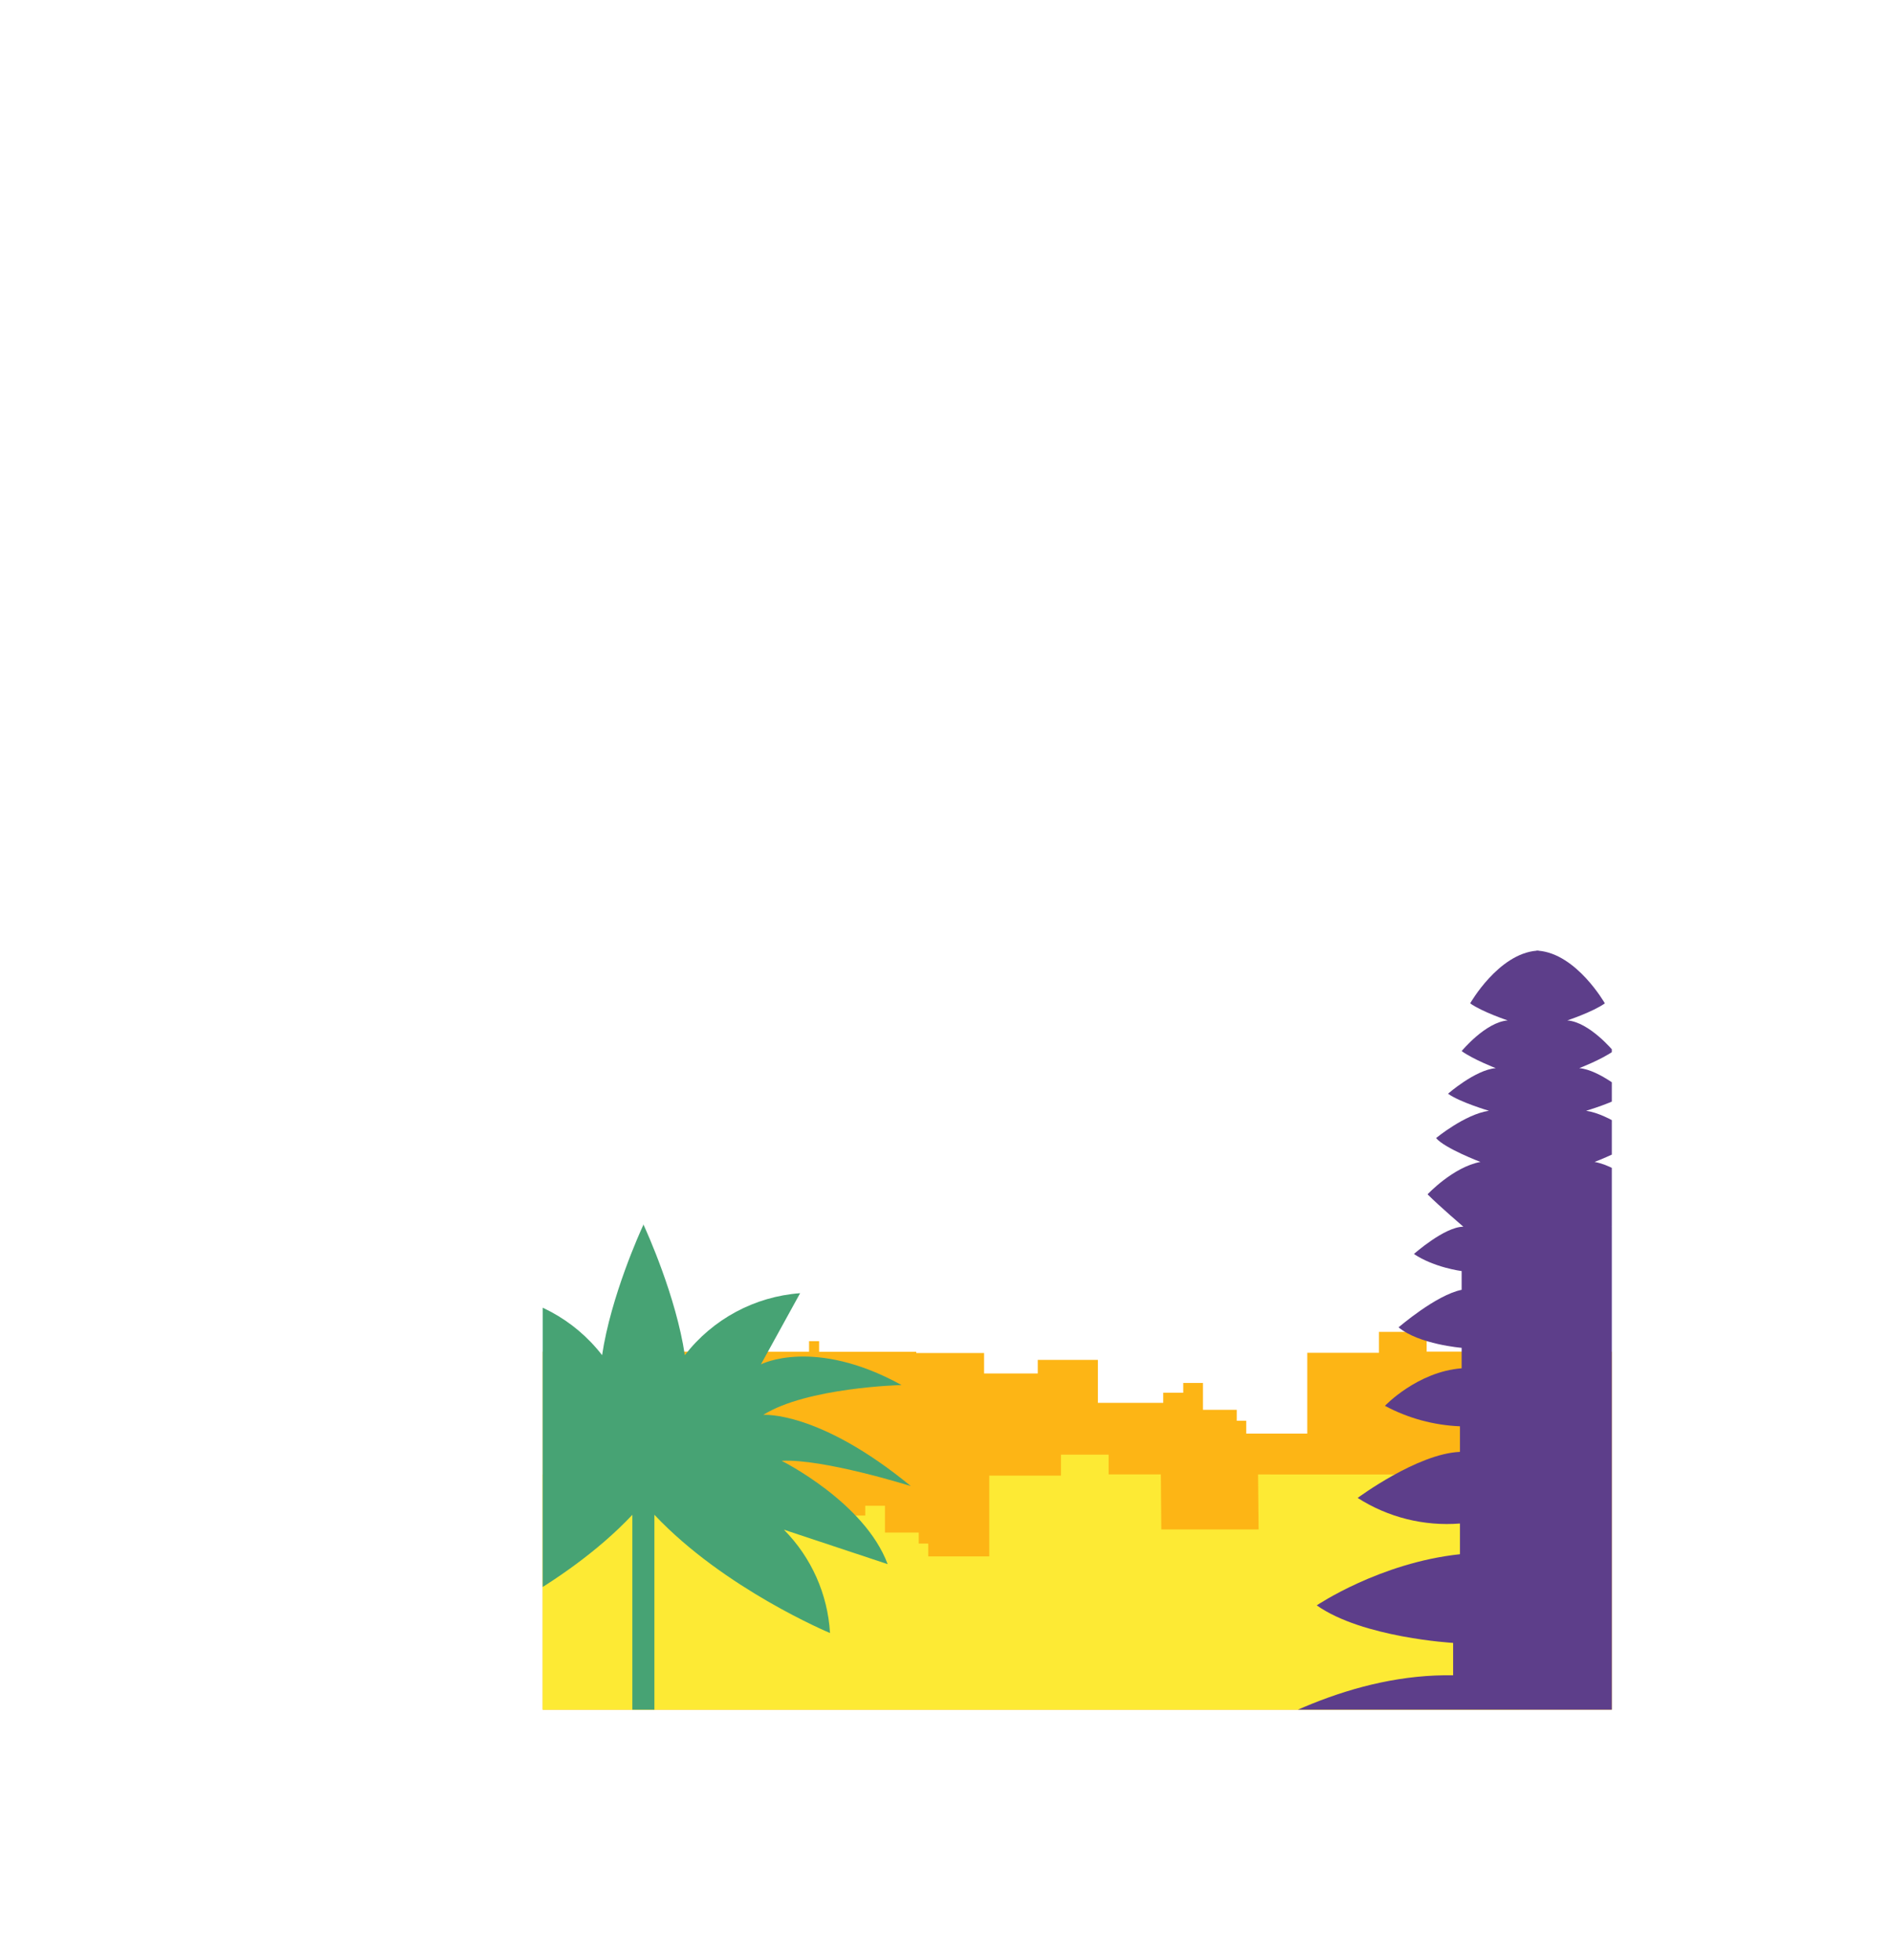 <?xml version="1.0" encoding="UTF-8"?>
<svg id="Layer_2" data-name="Layer 2" xmlns="http://www.w3.org/2000/svg" xmlns:xlink="http://www.w3.org/1999/xlink" viewBox="0 0 663.98 687.27">
  <defs>
    <style>
      .cls-1 {
        fill: #5d3e8a;
      }

      .cls-2 {
        fill: #fdb515;
      }

      .cls-3 {
        fill: #fdea34;
      }

      .cls-4, .cls-5, .cls-6 {
        fill: none;
      }

      .cls-5 {
        clip-path: url(#clippath);
      }

      .cls-6 {
        clip-path: url(#clippath-1);
      }

      .cls-7 {
        fill: #47a374;
      }
    </style>
    <clipPath id="clippath">
      <rect class="cls-4" x="190.35" width="375" height="599.56"/>
    </clipPath>
    <clipPath id="clippath-1">
      <rect class="cls-4" x="379.11" y="333.34" width="284.86" height="349.26"/>
    </clipPath>
  </defs>
  <g id="Background">
    <g id="Footer">
      <g id="Q2_Buildings" data-name="Q2 Buildings">
        <g class="cls-5">
          <g id="Mask_Group_24" data-name="Mask Group 24">
            <g id="Group_200" data-name="Group 200">
              <path id="Path_893" data-name="Path 893" class="cls-2" d="m483.68,467.06v7.35h-25.15v28.34h-21.41v-4.5h-3.32v-3.85h-11.86v-9.41h-6.91v3.44h-7.02v3.53h-22.92v-15.07h-21.09v4.77h-18.83v-7.18h-23.8v-.44h-34.07v-3.71h-3.52v3.7l-54.23-.02.19,19.28h-34.11s-.18-19.3-.18-19.3h-18.31v-6.93h-16.72v7.35h-25.15v28.34h-21.41v-4.5h-2.31v101.31h533.09v-125.51l-91.82-.03.19,19.28h-34.12s-.17-19.3-.17-19.3h-18.31v-6.93h-16.72Z"/>
              <path id="Path_893-2" data-name="Path 893" class="cls-3" d="m372.14,510.12v7.35h-25.15v28.34h-21.41v-4.5h-3.32v-3.85h-11.86v-9.41h-6.91v3.44h-7.02v3.53h-22.92v-15.07h-21.09v4.77h-18.83v-7.18h-23.8v-.44h-34.07v-3.71h-3.52v3.7l-54.23-.02.19,19.28h-34.11s-.18-19.3-.18-19.3h-18.31v-6.93h-16.72v7.35h-25.15v28.34H2.31v-4.5H0v101.31h533.09v-125.51l-91.82-.03.19,19.28h-34.12s-.17-19.3-.17-19.3h-18.31v-6.93h-16.72Z"/>
              <path id="Path_141" data-name="Path 141" class="cls-7" d="m274.18,512.29c14.56-.8,45.29,8.86,45.29,8.86-32.35-26.58-51.76-24.96-51.76-24.96,15.36-9.66,48.52-10.47,48.52-10.47-30.73-16.91-49.33-7.25-49.33-7.25l13.75-24.96c-15.96,1.17-30.66,9.08-40.44,21.74-3.06-20.58-13.36-43.3-14.45-45.66l-.02-.24s-.03.07-.05.1l-.04-.1v.24c-1.11,2.36-11.4,25.08-14.46,45.66-9.78-12.67-24.48-20.57-40.44-21.74l13.75,24.96s-18.6-9.66-49.33,7.25c0,0,33.15.8,48.52,10.47,0,0-19.41-1.61-51.76,24.96,0,0,30.73-9.66,45.28-8.86,0,0-29.11,14.5-37.2,36.24l36.39-12.08c-9.63,9.71-15.38,22.59-16.18,36.24,0,0,37.13-15.47,61.58-41.46v156.04h7.73v-156.06c24.46,26,61.6,41.48,61.6,41.48-.8-13.65-6.55-26.53-16.17-36.24l36.39,12.08c-8.1-21.74-37.2-36.24-37.2-36.24"/>
              <g id="Group_199" data-name="Group 199">
                <g class="cls-6">
                  <g id="Group_198" data-name="Group 198">
                    <path id="Path_922" data-name="Path 922" class="cls-1" d="m568.89,587.51v-11.36s31.7-1.79,47.84-13.16c0,0-22.13-14.95-50.24-17.94v-10.77c12.62,1,25.22-2.15,35.88-8.97,0,0-20.93-15.55-35.88-16.15v-8.97c9.2-.38,18.2-2.83,26.31-7.18,0,0-11.36-11.96-26.91-13.16v-7.18s14.95-1.2,22.13-7.18c0,0-13.16-11.36-22.13-13.16v-6.58s9.57-1.19,16.75-5.98c0,0-10.77-9.57-17.34-9.57,0,0,8.37-7.18,12.56-11.36,0,0-8.97-9.57-18.54-11.36,0,0,12.56-4.79,15.55-8.37,0,0-10.17-8.37-18.54-9.57,0,0,10.17-2.99,14.35-5.98,0,0-9.57-8.37-16.74-8.97,0,0,7.77-2.99,11.96-5.98,0,0-8.37-10.17-16.15-10.76,0,0,8.97-2.99,13.16-5.98,0,0-9.88-17.38-23.32-18.47v-.07c-.1,0-.2.03-.3.04-.1,0-.2-.03-.3-.04v.07c-13.45,1.09-23.32,18.47-23.32,18.47,4.19,2.99,13.16,5.98,13.16,5.98-7.77.6-16.15,10.76-16.15,10.76,4.19,2.99,11.96,5.98,11.96,5.98-7.18.6-16.74,8.97-16.74,8.97,4.19,2.99,14.35,5.98,14.35,5.98-8.37,1.19-18.54,9.57-18.54,9.57,2.99,3.59,15.55,8.37,15.55,8.37-9.57,1.79-18.54,11.36-18.54,11.36,4.19,4.19,12.56,11.36,12.56,11.36-6.58,0-17.34,9.57-17.34,9.57,7.18,4.79,16.74,5.98,16.74,5.98v6.58c-8.97,1.79-22.12,13.16-22.12,13.16,7.18,5.98,22.12,7.18,22.12,7.18v7.18c-15.55,1.2-26.91,13.16-26.91,13.16,8.12,4.35,17.11,6.8,26.32,7.18v8.97c-14.95.6-35.88,16.15-35.88,16.15,10.66,6.82,23.26,9.97,35.88,8.97v10.77c-28.11,2.99-50.24,17.94-50.24,17.94,16.15,11.37,47.84,13.16,47.84,13.16v11.36c-68.77-1.19-130.57,66.86-130.57,66.86l38.83,21.31,73.8,6.92h95.09v-52.03h53.23l23.92-14.35s-26.31-29.9-95.09-28.71"/>
                  </g>
                </g>
              </g>
            </g>
          </g>
        </g>
      </g>
    </g>
  </g>
</svg>